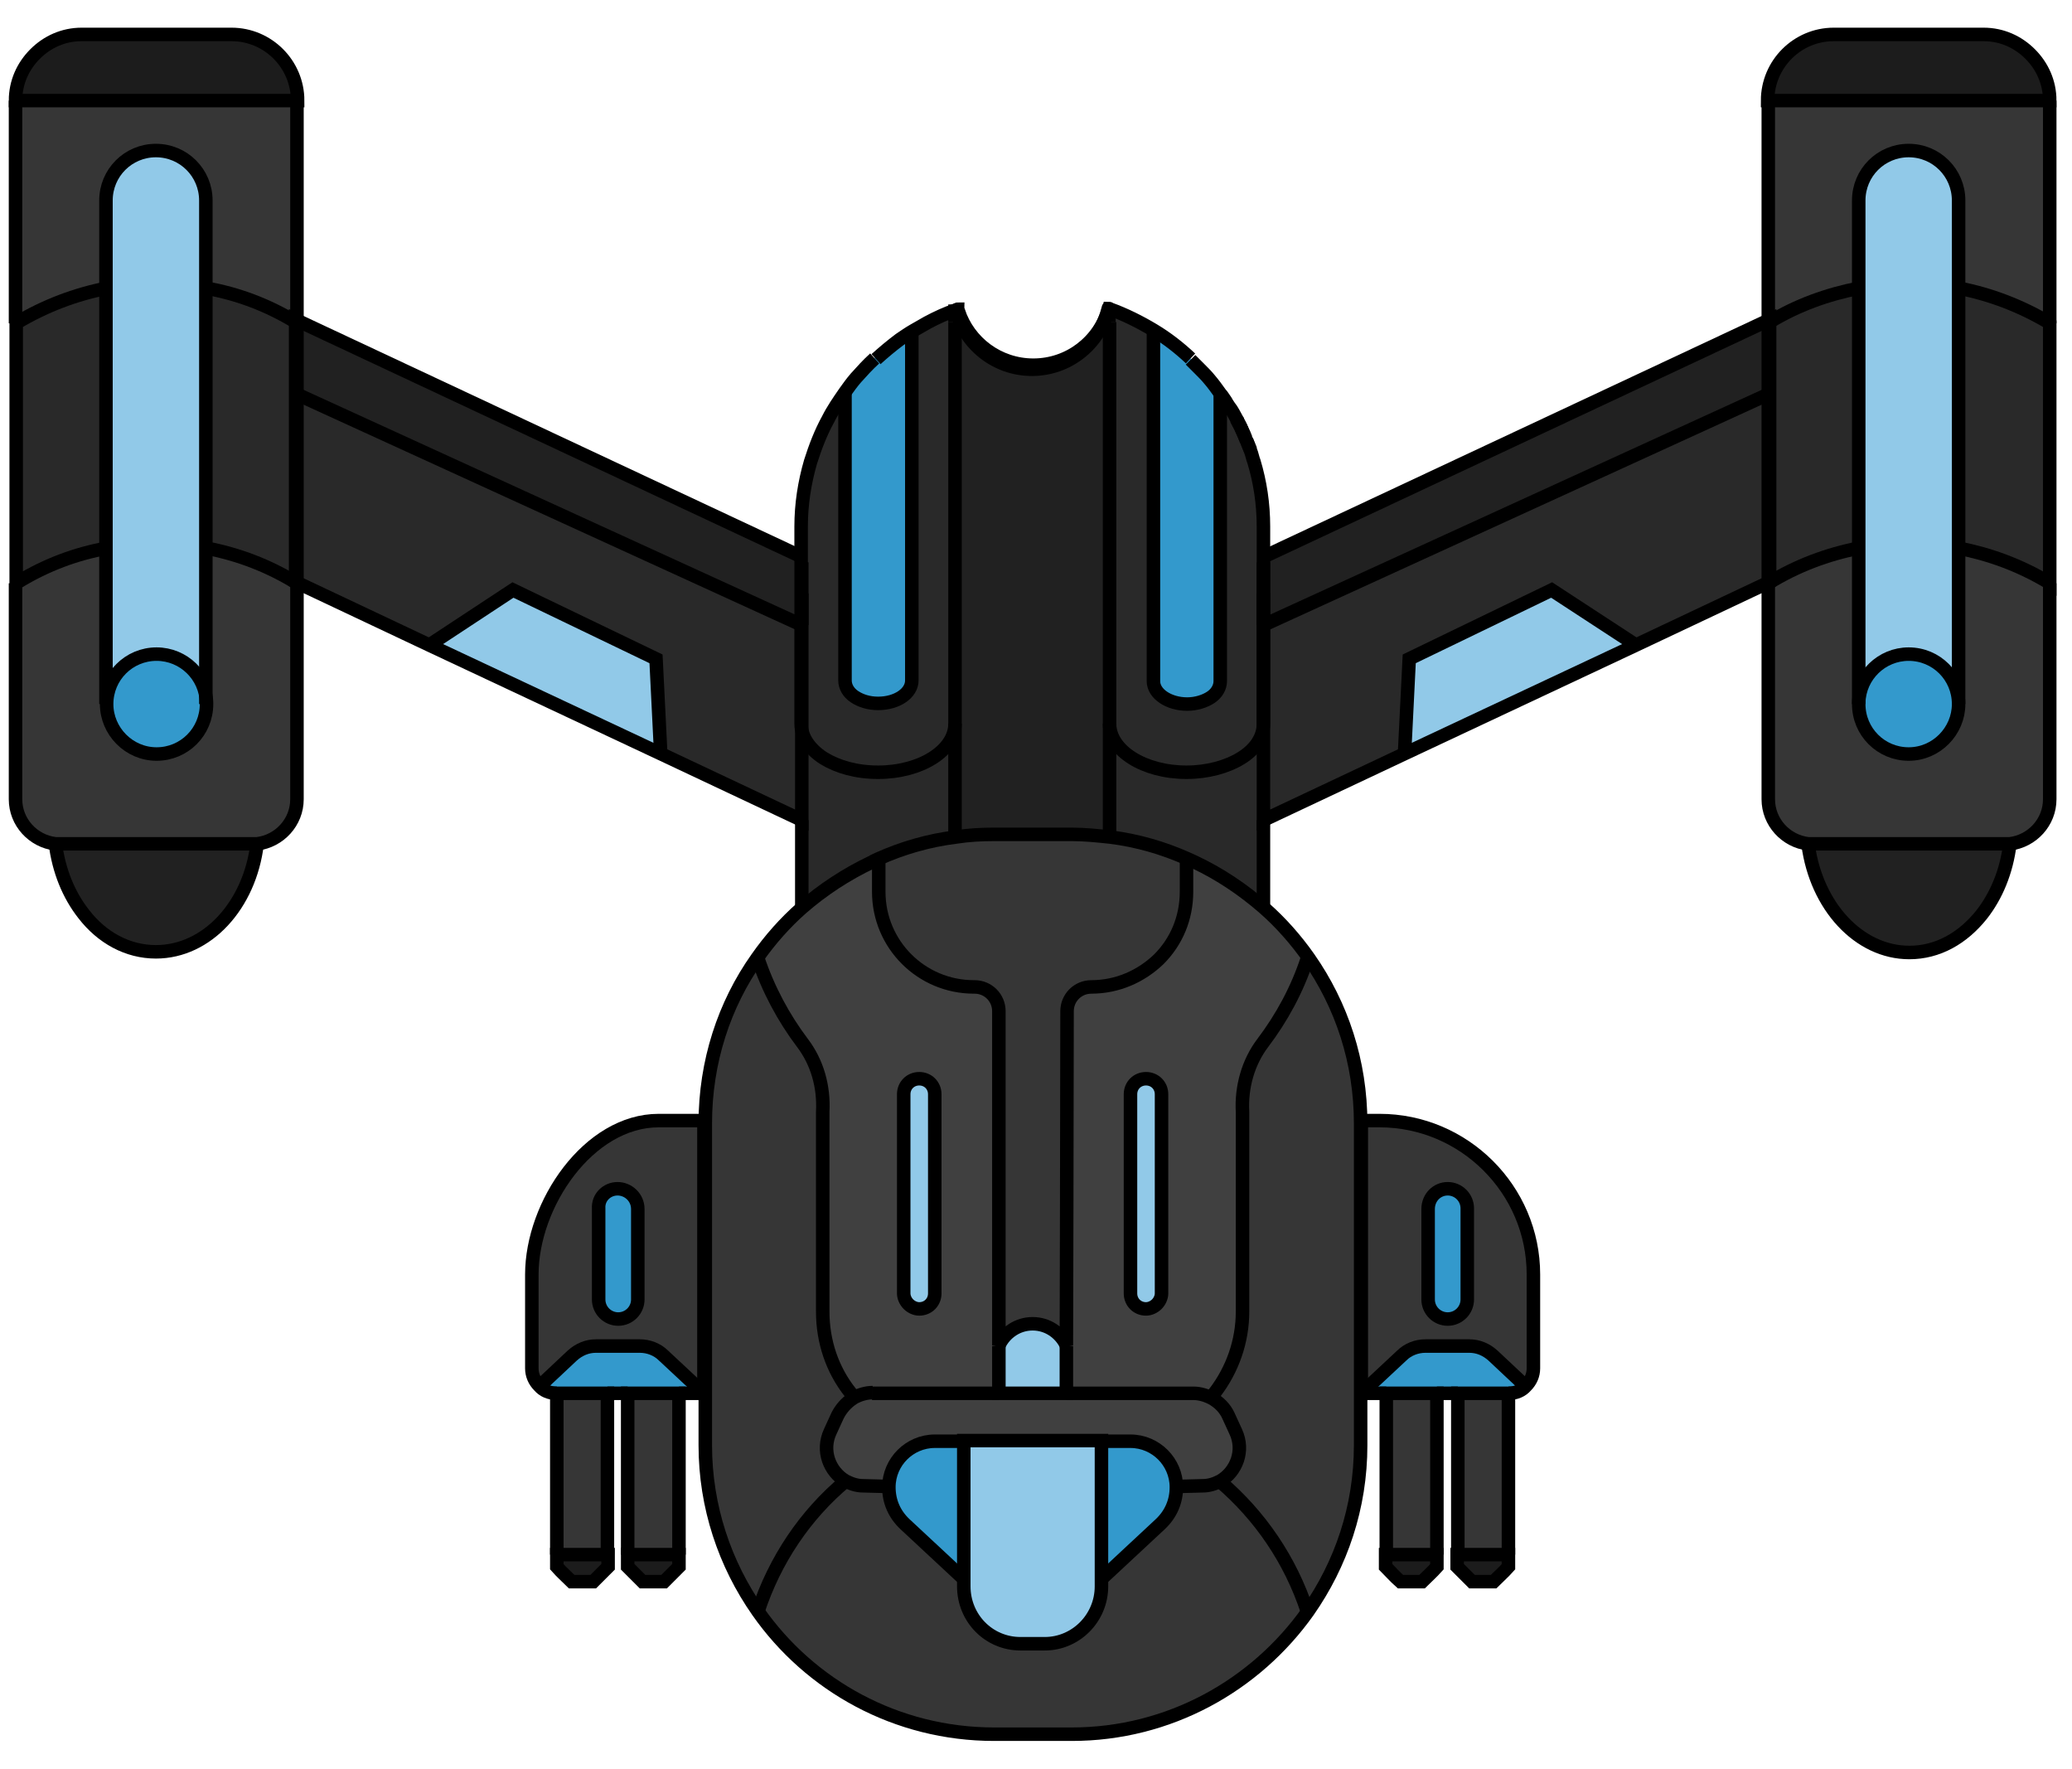 <svg version="1.2" baseProfile="tiny-ps" xmlns="http://www.w3.org/2000/svg" viewBox="0 0 307 262" width="307" height="262">
	<title>Spaceship_06_BLUE-svg</title>
	<style>
		tspan { white-space:pre }
		.shp0 { fill: #363636 } 
		.shp1 { fill: #292929 } 
		.shp2 { fill: #1c1c1c } 
		.shp3 { fill: #212121 } 
		.shp4 { fill: #91c9e8 } 
		.shp5 { fill: #3399cc } 
		.shp6 { fill: #404040 } 
		.shp7 { fill: none;stroke: #000000;stroke-width: 2 } 
	</style>
	<g id="Ideas">
	</g>
	<g id="Tools">
	</g>
	<g id="Spaceship6">
		<g id="Layer">
			<g id="Layer">
				<g id="XMLID_34_">
					<g id="Layer">
						<path id="Layer" class="shp0" d="M2.3 47.9L2.3 15L44 15L44 47.5L43.8 47.4L43.8 47.8C39.7 45.3 35.2 43.6 30.6 42.8L30.6 29.8C30.6 25.7 27.3 22.4 23.2 22.4L23.2 22.4C19.1 22.4 15.8 25.7 15.8 29.8L15.8 42.8C11.2 43.7 6.7 45.4 2.5 47.9L2.3 47.9Z" />
						<path id="Layer" class="shp1" d="M2.3 86.4L2.3 47.9L2.4 47.8C6.5 45.3 11.1 43.6 15.7 42.7L15.7 81.2C11.1 82.1 6.7 83.7 2.5 86.2L2.3 86.4Z" />
						<path id="Layer" class="shp0" d="M2.3 118.3L2.3 86.3L2.6 86.1C6.7 83.6 11.2 81.9 15.8 81.1L15.8 104.2C15.8 108.3 19.1 111.6 23.2 111.6C27.3 111.6 30.6 108.3 30.6 104.2C30.6 104.1 30.6 104.1 30.6 104L30.6 81.1C35.3 82 39.8 83.7 44 86.3L44 118.3C44 121.7 41.4 124.5 38.1 124.9C37.8 124.9 37.6 124.9 37.3 124.9L9 124.9C8.7 124.9 8.5 124.9 8.2 124.9C4.9 124.6 2.3 121.8 2.3 118.3Z" />
						<path id="Layer" class="shp2" d="M44 14.9L2.3 14.9C2.3 12.2 3.4 9.8 5.2 8C7 6.2 9.4 5.1 12.1 5.1L34.3 5.1C39.6 5.2 44 9.6 44 14.9Z" />
						<path id="Layer" class="shp3" d="M8.2 125L8.2 125C8.5 125 8.7 125 9 125L37.4 125C37.7 125 37.9 125 38.2 125L38.2 125C37.1 134.1 30.8 141 23.2 141C19 141 15.2 138.9 12.5 135.4C10.2 132.7 8.7 129.1 8.2 125Z" />
						<path id="Layer" class="shp4" d="M15.8 42.7L15.8 29.7C15.8 25.6 19.1 22.3 23.2 22.3L23.2 22.3C27.3 22.3 30.6 25.6 30.6 29.7L30.6 42.7L30.6 81.2L30.6 104.1C30.5 100.1 27.2 96.9 23.2 96.9C19.1 96.9 15.8 100.2 15.8 104.3L15.8 81.2L15.8 42.7Z" />
						<path id="Layer" class="shp5" d="M15.8 104.3C15.8 100.2 19.1 96.9 23.2 96.9C27.2 96.9 30.5 100.1 30.6 104.1C30.6 104.2 30.6 104.2 30.6 104.3C30.6 108.4 27.3 111.7 23.2 111.7C19.1 111.7 15.8 108.3 15.8 104.3Z" />
						<path id="Layer" class="shp1" d="M30.6 81.2L30.6 42.7C35.2 43.6 39.7 45.2 43.8 47.7L43.8 86.1L44 86.2L44 86.3C39.8 83.8 35.2 82.1 30.6 81.2Z" />
						<path id="Layer" class="shp3" d="M44 47.9L44 47.5L44.1 47.5L118.8 82.5L118.8 83.4C118.8 86.4 118.8 89.5 118.8 92.7L44 58.5L44 47.9Z" />
						<path id="Layer" class="shp1" d="M44 86.3L44 58.4L118.8 92.6L118.8 121.5L97.9 111.7L97.2 97.6L76 87.4L63.7 95.5L63.7 95.6L44 86.3Z" />
						<path id="Layer" class="shp4" d="M63.7 95.6L63.7 95.5L76 87.4L97.2 97.6L97.9 111.7L63.7 95.6Z" />
						<path id="Layer" fill-rule="evenodd" class="shp0" d="M78.7 202.7L78.7 188.8C78.7 178.4 87.1 166 97.5 166L104.2 166L104.2 206.4L98.2 200.8C97.3 199.9 96 199.4 94.7 199.4L88.2 199.4C86.9 199.4 85.7 199.9 84.7 200.8L79.8 205.4C79.2 204.7 78.7 203.7 78.7 202.7ZM88.6 179L88.6 192.4C88.6 194 89.9 195.3 91.5 195.3C93.1 195.3 94.4 194 94.4 192.4L94.4 179C94.4 177.4 93.1 176 91.5 176C89.9 176.1 88.6 177.4 88.6 179Z" />
						<path id="Layer" class="shp5" d="M79.9 205.3L84.8 200.7C85.7 199.8 87 199.3 88.3 199.3L94.8 199.3C96.1 199.3 97.4 199.8 98.3 200.7L104.3 206.3L100.6 206.3L93.1 206.3L90.1 206.3L82.6 206.3L82.5 206.3C81.4 206.4 80.5 206 79.9 205.3Z" />
						<path id="Layer" class="shp0" d="M90 230.3L82.5 230.3L82.5 206.4L90 206.4L90 230.3Z" />
						<path id="Layer" class="shp2" d="M82.5 232.1L82.5 230.3L90 230.3L90 232.1C89.2 233 88.7 233.4 87.8 234.3L84.6 234.3C83.8 233.4 83.3 233 82.5 232.1Z" />
						<path id="Layer" class="shp5" d="M88.6 192.4L88.6 179C88.6 177.4 89.9 176 91.5 176L91.5 176C93.1 176 94.4 177.3 94.4 179L94.4 192.4C94.4 194 93.1 195.3 91.5 195.3L91.5 195.3C89.9 195.4 88.6 194 88.6 192.4Z" />
						<path id="Layer" class="shp0" d="M100.6 230.3L93.1 230.3L93.1 206.4L100.6 206.4L100.6 230.3Z" />
						<path id="Layer" class="shp2" d="M93 232.1L93 230.3L100.5 230.3L100.5 232.1C99.7 233 99.2 233.4 98.3 234.3L95.1 234.3C94.4 233.4 93.9 233 93 232.1Z" />
						<path id="Layer" class="shp0" d="M104.5 214.1L104.5 166.4C104.5 157.3 107.3 148.9 112.2 141.9L112.3 142C113.8 146.6 116.1 150.8 118.9 154.5C121.1 157.4 122.1 161.1 121.9 164.7C121.9 165.1 121.9 165.5 121.9 165.8L121.9 194.3C121.9 198.7 123.4 202.9 126 206.3C126.2 206.5 126.4 206.7 126.5 207L126.5 207C126.4 207 126.3 207.1 126.2 207.2C125.3 207.8 124.5 208.6 124 209.7L122.9 212.1C121.6 214.9 122.8 218 125.2 219.4C119.2 224.4 114.7 231.1 112.2 238.7C107.4 231.7 104.5 223.2 104.5 214.1Z" />
						<path id="Layer" fill-rule="evenodd" class="shp6" d="M112.3 142L112.2 141.9C114.1 139.2 116.3 136.7 118.8 134.5C121.9 131.7 125.4 129.4 129.2 127.7C129.5 127.5 129.9 127.4 130.2 127.2L130.2 132.2C130.2 140 136.5 146.3 144.3 146.3L144.4 146.3C146.4 146.3 148 147.9 148 149.9L148 206.4L129.2 206.4C128.3 206.4 127.3 206.6 126.5 207.1C126.3 206.9 126.1 206.7 126 206.4C123.3 203 121.9 198.8 121.9 194.4C121.9 194 121.9 165.1 121.9 164.8C122.1 161.1 121.1 157.5 118.9 154.6C116 150.8 113.8 146.5 112.3 142ZM133.9 162.1L133.9 191.6C133.9 192.2 134.2 192.8 134.6 193.2C135 193.6 135.6 193.9 136.2 193.9C137.5 193.9 138.5 192.9 138.5 191.6L138.5 162.1C138.5 160.8 137.5 159.8 136.2 159.8C134.9 159.8 133.9 160.8 133.9 162.1Z" />
						<path id="Layer" class="shp0" d="M112.3 238.7C114.8 231.1 119.3 224.4 125.3 219.4C126.1 219.8 126.9 220.1 127.9 220.1L131.7 220.2C131.7 222.3 132.6 224.2 134.1 225.7L142.8 233.8L142.8 235C142.8 239.7 146.6 243.5 151.2 243.5L154.8 243.5C159.5 243.5 163.2 239.7 163.2 235L163.2 233.8L171.8 225.7C173.4 224.2 174.2 222.3 174.2 220.2L174.3 220.2L178.1 220.1C179.1 220.1 179.9 219.8 180.7 219.4C186.6 224.5 191.2 231.1 193.7 238.7C186 249.7 173.2 256.9 158.7 256.9L147.2 256.9C132.8 256.8 120 249.6 112.3 238.7Z" />
						<path id="Layer" class="shp1" d="M118.8 121.5L118.8 92.6L118.8 87.9L118.8 107.2C118.8 109.2 120.1 111 122.1 112.3C124.2 113.6 127 114.4 130.2 114.4C136.5 114.4 141.6 111.2 141.6 107.2L141.6 124C137.6 124.5 133.8 125.6 130.2 127.2C129.8 127.4 129.5 127.5 129.2 127.7C125.4 129.5 121.9 131.8 118.8 134.5L118.8 121.5L118.8 121.5Z" />
						<path id="Layer" class="shp1" d="M118.8 87.9L118.8 83.3L118.8 82.4L118.8 78C118.8 74.6 119.3 71.4 120.2 68.4C120.8 66.2 121.7 64.1 122.8 62.1C123.5 60.7 124.4 59.4 125.3 58.1L125.3 100.9C125.3 101.8 125.9 102.7 126.7 103.3C127.6 103.9 128.9 104.3 130.2 104.3C132.9 104.3 135.2 102.8 135.2 100.9L135.2 48.9C135.9 48.5 136.6 48.1 137.3 47.7C138.7 47 140.1 46.3 141.6 45.8C141.7 45.8 141.7 45.7 141.8 45.7C141.8 45.8 141.9 45.9 141.9 46L141.8 46L141.6 46L141.6 47.6L141.6 107.1C141.6 111.1 136.5 114.3 130.2 114.3C127.1 114.3 124.2 113.5 122.1 112.2C120 110.9 118.8 109.1 118.8 107.1L118.8 87.9Z" />
						<path id="Layer" class="shp6" d="M125.3 219.4C122.9 218 121.7 214.9 123 212.1L124.1 209.7C124.6 208.7 125.4 207.8 126.3 207.2C126.4 207.1 126.5 207.1 126.6 207C127.4 206.6 128.3 206.3 129.3 206.3L148 206.3L158 206.3L176.8 206.3C177.7 206.3 178.7 206.5 179.5 207C180.6 207.6 181.4 208.5 182 209.6L183.1 212C184.4 214.8 183.2 217.9 180.8 219.3C180 219.7 179.2 220 178.2 220L174.4 220.1L174.3 220.1C174.3 218.2 173.5 216.5 172.3 215.3C171.1 214.1 169.4 213.3 167.5 213.3L163.3 213.3L163.2 213.3L142.8 213.3L138.5 213.3C136.6 213.3 134.9 214.1 133.7 215.3C132.5 216.5 131.7 218.2 131.7 220.1L127.9 220C126.9 220.1 126 219.8 125.3 219.4Z" />
						<path id="Layer" class="shp5" d="M125.2 100.9L125.2 58C125.7 57.3 126.2 56.6 126.8 55.9C127.7 54.9 128.6 53.9 129.6 53C130.7 52 131.9 51 133.1 50.1C133.7 49.6 134.4 49.2 135.1 48.8L135.1 100.8C135.1 102.7 132.9 104.2 130.1 104.2C128.7 104.2 127.5 103.8 126.6 103.2C125.8 102.7 125.2 101.8 125.2 100.9Z" />
						<path id="Layer" class="shp0" d="M130.2 132.1L130.2 127.1C133.8 125.5 137.6 124.5 141.6 123.9C143.5 123.7 145.4 123.5 147.3 123.5L158.8 123.5C160.7 123.5 162.6 123.6 164.5 123.9C168.5 124.4 172.3 125.5 175.9 127.1L175.9 132.1C175.9 136 174.3 139.5 171.8 142.1C169.2 144.7 165.7 146.2 161.8 146.2C159.8 146.2 158.2 147.8 158.2 149.8C158.2 161.8 158.1 199.3 158.1 199.3C157.2 197.4 155.3 196.1 153.1 196.1C150.9 196.1 149 197.4 148.1 199.3L148.1 149.8C148.1 147.8 146.5 146.2 144.5 146.2L144.4 146.2C136.5 146.2 130.2 139.9 130.2 132.1Z" />
						<path id="Layer" class="shp5" d="M134.1 225.7C132.5 224.2 131.7 222.3 131.7 220.2C131.7 218.3 132.5 216.6 133.7 215.4C134.9 214.2 136.6 213.4 138.5 213.4L142.8 213.4L142.8 233.8L134.1 225.7Z" />
						<path id="Layer" class="shp4" d="M133.9 191.6L133.9 162.1C133.9 160.8 134.9 159.8 136.2 159.8C137.5 159.8 138.5 160.8 138.5 162.1L138.5 191.6C138.5 192.9 137.5 193.9 136.2 193.9C135.6 193.9 135 193.6 134.6 193.2C134.1 192.8 133.9 192.2 133.9 191.6Z" />
						<path id="Layer" class="shp3" d="M141.5 47.7L141.5 46.1L141.7 46.1C143.1 51.1 147.6 54.7 152.9 54.7C158.2 54.7 162.7 51.1 164.1 46.1L164.3 46.1L164.3 47.7L164.3 107.2L164.3 124C162.4 123.8 160.5 123.6 158.6 123.6L147.1 123.6C145.2 123.6 143.3 123.7 141.4 124L141.4 107.3L141.4 47.7L141.5 47.7Z" />
						<path id="Layer" class="shp1" d="M141.8 46.1L141.9 46.1C143.4 50.8 147.8 54.1 153 54.1C158.3 54.1 162.8 50.6 164.2 45.7C164.3 45.7 164.3 45.7 164.4 45.8C166.7 46.6 168.8 47.6 170.8 48.9L170.8 100.9C170.8 102.8 173 104.3 175.8 104.3C177.2 104.3 178.4 103.9 179.3 103.3C180.2 102.7 180.7 101.8 180.7 100.9L180.7 58.1C181 58.5 181.2 58.9 181.5 59.2C181.7 59.5 181.9 59.8 182 60C182.4 60.7 182.8 61.3 183.2 62C183.2 62 183.2 62 183.2 62.1C183.5 62.6 183.7 63.1 183.9 63.5L183.9 63.5C184.1 64 184.3 64.4 184.5 64.9C184.5 65 184.6 65 184.6 65.1C184.8 65.6 185 66.1 185.2 66.6C185.4 67.1 185.6 67.7 185.7 68.2C186.6 71.3 187.1 74.5 187.1 77.8L187.1 82.2L187.1 83.1L187.1 87.7L187.1 107C187.1 109 185.8 110.8 183.8 112.1C181.7 113.4 178.9 114.2 175.7 114.2C169.4 114.2 164.3 111 164.3 107L164.3 47.5L164.3 45.9L164.1 45.9C162.7 50.9 158.2 54.5 152.9 54.5C147.6 54.5 143.2 51 141.8 46.1Z" />
						<path id="Layer" class="shp4" d="M163.2 233.8L163.2 235C163.2 239.7 159.4 243.5 154.8 243.5L151.2 243.5C146.5 243.5 142.8 239.7 142.8 235L142.8 233.8L142.8 213.4L163.2 213.4L163.3 213.4L163.3 233.8L163.2 233.8Z" />
						<path id="Layer" class="shp4" d="M148 206.4L148 199.4C148.9 197.5 150.8 196.2 153 196.2C155.2 196.2 157.1 197.5 158 199.4L158 206.4L148 206.4Z" />
						<path id="Layer" fill-rule="evenodd" class="shp6" d="M158 199.4C158 199.4 158.1 161.9 158.1 149.9C158.1 147.9 159.7 146.3 161.7 146.3C165.6 146.3 169.1 144.7 171.7 142.2C174.3 139.6 175.8 136.1 175.8 132.2L175.8 127.2C176.2 127.4 176.5 127.5 176.9 127.7C180.7 129.5 184.1 131.8 187.2 134.5C189.7 136.7 191.9 139.2 193.8 141.9L193.7 142C192.2 146.6 189.9 150.8 187.1 154.5C184.9 157.4 183.9 161.1 184.1 164.7C184.1 165.1 184.1 165.5 184.1 165.8L184.1 194.3C184.1 198.7 182.6 202.9 180 206.3C179.8 206.5 179.7 206.7 179.5 207C178.7 206.6 177.8 206.3 176.8 206.3L158 206.3L158 199.4ZM167.5 162.1L167.5 191.6C167.5 192.9 168.5 193.9 169.8 193.9C170.4 193.9 171 193.6 171.4 193.2C171.8 192.8 172.1 192.2 172.1 191.6L172.1 162.1C172.1 160.8 171.1 159.8 169.8 159.8C168.6 159.8 167.5 160.8 167.5 162.1Z" />
						<path id="Layer" class="shp5" d="M163.2 233.8L163.2 213.4L167.4 213.4C169.3 213.4 171 214.2 172.2 215.4C173.4 216.6 174.2 218.3 174.2 220.2C174.2 222.3 173.3 224.2 171.8 225.7L163.2 233.8Z" />
						<path id="Layer" class="shp1" d="M164.4 124L164.4 107.3C164.4 111.3 169.5 114.5 175.8 114.5C178.9 114.5 181.8 113.7 183.9 112.4C186 111.1 187.2 109.3 187.2 107.3L187.2 88L187.2 92.7L187.2 121.6L187.2 134.5C184.1 131.8 180.7 129.5 176.9 127.7C176.5 127.5 176.2 127.4 175.8 127.2C172.3 125.6 168.4 124.5 164.4 124Z" />
						<path id="Layer" class="shp4" d="M167.5 191.6L167.5 162.1C167.5 160.8 168.5 159.8 169.8 159.8C171.1 159.8 172.1 160.8 172.1 162.1L172.1 191.6C172.1 192.2 171.8 192.8 171.4 193.2C171 193.6 170.4 193.9 169.8 193.9C168.6 193.9 167.5 192.8 167.5 191.6Z" />
						<path id="Layer" class="shp5" d="M170.9 100.9L170.9 48.9C172.9 50.1 174.7 51.5 176.4 53.1C176.7 53.3 176.9 53.6 177.1 53.8C177.3 54 177.6 54.3 177.8 54.5C178.3 55 178.7 55.5 179.2 56C179.8 56.7 180.3 57.4 180.8 58.1L180.8 58.1L180.8 100.9C180.8 101.8 180.3 102.7 179.4 103.3C178.5 103.9 177.2 104.3 175.9 104.3C173.1 104.3 170.9 102.8 170.9 100.9Z" />
						<path id="Layer" class="shp0" d="M180 206.4C182.7 203 184.1 198.8 184.1 194.4L184.1 165.9C184.1 165.5 184.1 165.1 184.1 164.8C183.9 161.1 184.9 157.5 187.1 154.6C190 150.9 192.2 146.6 193.7 142.1L193.8 142C198.7 148.9 201.5 157.4 201.5 166.5L201.5 214.2C201.5 223.4 198.6 231.9 193.7 238.8C191.2 231.2 186.7 224.6 180.7 219.5C183.1 218.1 184.3 215 183 212.2L181.9 209.8C181.4 208.7 180.5 207.8 179.4 207.2C179.7 206.8 179.9 206.6 180 206.4Z" />
						<path id="Layer" class="shp3" d="M262 47.9L262 58.5L187.2 92.7C187.2 89.5 187.2 86.4 187.2 83.4L187.2 82.5L261.9 47.5L262 47.5L262 47.9L262 47.9Z" />
						<path id="Layer" class="shp1" d="M187.2 121.5L187.2 92.6L262 58.4L262 86.3L242.3 95.6L242.3 95.5L229.9 87.4L208.8 97.6L208.1 111.7L187.2 121.5Z" />
						<path id="Layer" fill-rule="evenodd" class="shp0" d="M201.7 206.4L201.7 166L204.4 166C217 166 227.2 176.3 227.2 188.8L227.2 202.7C227.2 203.7 226.8 204.7 226.1 205.3L221.2 200.7C220.2 199.8 219 199.3 217.7 199.3L211.2 199.3C209.9 199.3 208.6 199.8 207.7 200.7L201.7 206.4ZM211.6 179L211.6 192.4C211.6 194 212.9 195.3 214.5 195.3C216.1 195.3 217.4 194 217.4 192.4L217.4 179C217.4 177.4 216.1 176 214.5 176C212.9 176.1 211.6 177.4 211.6 179Z" />
						<path id="Layer" class="shp5" d="M201.7 206.4L207.7 200.8C208.6 199.9 209.9 199.4 211.2 199.4L217.7 199.4C219 199.4 220.2 199.9 221.2 200.8L226.1 205.4C225.4 206.1 224.5 206.5 223.5 206.5L223.4 206.5L215.9 206.5L212.9 206.5L205.4 206.5L201.7 206.5L201.7 206.4Z" />
						<path id="Layer" class="shp0" d="M212.9 230.3L205.4 230.3L205.4 206.4L212.9 206.4L212.9 230.3Z" />
						<path id="Layer" class="shp2" d="M205.4 232.1L205.4 230.3L212.9 230.3L212.9 232.1C212.1 233 211.6 233.4 210.7 234.3L207.5 234.3C206.7 233.4 206.3 233 205.4 232.1Z" />
						<path id="Layer" class="shp4" d="M208.1 111.7L208.8 97.6L229.9 87.4L242.3 95.5L242.3 95.6L208.1 111.7Z" />
						<path id="Layer" class="shp5" d="M211.6 192.4L211.6 179C211.6 177.4 212.9 176 214.5 176L214.5 176C216.1 176 217.4 177.3 217.4 179L217.4 192.4C217.4 194 216.1 195.3 214.5 195.3L214.5 195.3C212.9 195.4 211.6 194 211.6 192.4Z" />
						<path id="Layer" class="shp0" d="M223.5 230.3L216 230.3L216 206.4L223.5 206.4L223.5 230.3Z" />
						<path id="Layer" class="shp2" d="M216 232.1L216 230.3L223.5 230.3L223.5 232.1C222.7 233 222.2 233.4 221.3 234.3L218.1 234.3C217.3 233.4 216.8 233 216 232.1Z" />
						<path id="Layer" class="shp0" d="M262 47.4L262 14.9L303.7 14.9L303.7 47.8L303.6 47.7C299.4 45.2 294.9 43.5 290.3 42.6L290.3 29.6C290.3 25.5 287 22.2 282.9 22.2L282.9 22.2C278.8 22.2 275.5 25.5 275.5 29.6L275.5 42.6C270.9 43.5 266.4 45.1 262.3 47.6L262.3 47.2L262 47.4Z" />
						<path id="Layer" class="shp1" d="M262 86.4L262 86.3L262.2 86.2L262.2 47.8C266.3 45.3 270.8 43.6 275.4 42.8L275.4 81.3C270.7 82.1 266.2 83.8 262 86.4Z" />
						<path id="Layer" class="shp0" d="M262 118.3L262 86.3C266.2 83.7 270.8 82 275.4 81.1L275.4 104C275.4 104.1 275.4 104.1 275.4 104.2C275.4 108.3 278.7 111.6 282.8 111.6C286.9 111.6 290.2 108.3 290.2 104.2L290.2 81.1C294.8 82 299.2 83.6 303.4 86.1L303.7 86.3L303.7 118.3C303.7 121.7 301.1 124.5 297.8 124.9C297.5 124.9 297.3 124.9 297 124.9L268.7 124.9C268.4 124.9 268.2 124.9 267.9 124.9C264.6 124.6 262 121.8 262 118.3Z" />
						<path id="Layer" class="shp2" d="M303.7 14.9L262 14.9C262 9.5 266.4 5.1 271.8 5.1L294 5.1C296.7 5.1 299.1 6.2 300.9 8C302.6 9.8 303.7 12.2 303.7 14.9Z" />
						<path id="Layer" class="shp3" d="M267.9 125L267.9 125C268.2 125 268.4 125 268.7 125L297 125C297.3 125 297.5 125 297.8 125L297.8 125C297.3 129.1 295.8 132.7 293.6 135.5C290.8 139 287.1 141.1 282.9 141.1C275.3 141 269 134.1 267.9 125Z" />
						<path id="Layer" class="shp5" d="M275.4 104.1C275.5 100.1 278.8 96.9 282.8 96.9C286.9 96.9 290.2 100.2 290.2 104.3C290.2 108.4 286.9 111.7 282.8 111.7C278.7 111.7 275.4 108.4 275.4 104.3C275.4 104.2 275.4 104.1 275.4 104.1Z" />
						<path id="Layer" class="shp4" d="M275.4 42.7L275.4 29.7C275.4 25.6 278.7 22.3 282.8 22.3L282.8 22.3C286.9 22.3 290.2 25.6 290.2 29.7L290.2 42.7L290.2 81.2L290.2 104.3C290.2 100.2 286.9 96.9 282.8 96.9C278.8 96.9 275.5 100.1 275.4 104.1L275.4 81.2L275.4 42.7Z" />
						<path id="Layer" class="shp1" d="M290.2 81.2L290.2 42.7C294.8 43.6 299.3 45.3 303.5 47.8L303.6 47.9L303.6 86.4L303.3 86.2C299.3 83.7 294.8 82 290.2 81.2Z" />
					</g>
					<g id="Layer">
						<path id="Layer" class="shp7" d="M112.3 238.7C120 249.7 132.8 256.9 147.3 256.9L158.8 256.9C173.2 256.9 186 249.7 193.8 238.7C198.7 231.7 201.6 223.3 201.6 214.1L201.6 166.4C201.6 157.3 198.8 148.9 193.9 141.9C192 139.2 189.8 136.7 187.3 134.5C184.2 131.8 180.8 129.5 177 127.7C176.6 127.5 176.3 127.4 175.9 127.2C172.3 125.6 168.5 124.5 164.5 124C162.6 123.8 160.7 123.6 158.8 123.6L147.3 123.6C145.4 123.6 143.5 123.7 141.6 124C137.6 124.5 133.8 125.6 130.2 127.2C129.8 127.4 129.5 127.5 129.2 127.7C125.4 129.5 121.9 131.8 118.8 134.5C116.3 136.7 114.1 139.2 112.2 141.9C107.3 148.8 104.5 157.3 104.5 166.4L104.5 214.1C104.5 223.2 107.4 231.7 112.3 238.7Z" />
						<path id="Layer" class="shp7" d="M118.8 121.5L118.8 134.4" />
						<path id="Layer" class="shp7" d="M118.8 87.9L118.8 92.6" />
						<path id="Layer" class="shp7" d="M176.4 53.1C174.7 51.5 172.9 50.1 170.9 48.9C168.9 47.7 166.7 46.6 164.5 45.8C164.4 45.8 164.4 45.7 164.3 45.7C162.9 50.6 158.4 54.1 153.1 54.1C147.9 54.1 143.5 50.7 142 46.1C141.9 46 141.9 45.9 141.9 45.8C141.8 45.8 141.8 45.8 141.7 45.9C140.2 46.4 138.7 47.1 137.4 47.8C136.7 48.2 136 48.6 135.3 49C134.6 49.4 133.9 49.9 133.3 50.3C132.1 51.2 130.9 52.2 129.8 53.2" />
						<path id="Layer" class="shp7" d="M184 63.6C183.8 63.1 183.5 62.6 183.3 62.2" />
						<path id="Layer" class="shp7" d="M184.6 65C184.4 64.5 184.2 64 184 63.6" />
						<path id="Layer" class="shp7" d="M185.3 66.7C185.1 66.2 184.9 65.7 184.7 65.2" />
						<path id="Layer" class="shp7" d="M187.2 92.6L187.2 87.9" />
						<path id="Layer" class="shp7" d="M187.2 134.4L187.2 121.5" />
						<path id="Layer" class="shp7" d="M118.8 83.3C118.8 86.3 118.8 89.4 118.8 92.6L118.8 121.5L98 111.7L63.7 95.6L44 86.3L43.8 86.2L43.8 47.8L43.8 47.4L44 47.5L44.1 47.5L118.8 82.5" />
						<path id="Layer" class="shp7" d="M2.3 47.9L2.3 14.9" />
						<path id="Layer" class="shp7" d="M44 14.9L44 47.4L44 47.8L44 58.4L44 86.3L44 86.4L44 118.4C44 121.8 41.4 124.6 38.1 125C37.8 125 37.6 125 37.3 125L9 125C8.7 125 8.5 125 8.2 125C4.9 124.6 2.3 121.8 2.3 118.4L2.3 86.4" />
						<path id="Layer" class="shp7" d="M38.1 125C37 134.1 30.7 141 23.1 141C18.9 141 15.1 138.9 12.4 135.4C10.2 132.6 8.7 129 8.2 124.9" />
						<path id="Layer" class="shp7" d="M2.3 14.9C2.3 12.2 3.4 9.8 5.2 8C7 6.2 9.4 5.1 12.1 5.1L34.3 5.1C39.7 5.1 44.1 9.5 44.1 14.9L2.3 14.9L2.3 14.9Z" />
						<path id="Layer" class="shp7" d="M44.4 47.9L44 47.9L43.9 47.8C43.9 47.8 43.8 47.8 43.8 47.7C39.7 45.2 35.2 43.5 30.6 42.7" />
						<path id="Layer" class="shp7" d="M15.8 42.7C11.2 43.6 6.7 45.3 2.5 47.8L2.4 47.9L2.4 86.4L2.7 86.2C6.8 83.7 11.3 82 15.9 81.2" />
						<path id="Layer" class="shp7" d="M30.6 81.2C35.3 82.1 39.8 83.8 44 86.4" />
						<path id="Layer" class="shp7" d="M15.8 104.3C15.8 100.2 19.1 96.9 23.2 96.9C27.2 96.9 30.5 100.1 30.6 104.1C30.6 104.2 30.6 104.2 30.6 104.3C30.6 108.4 27.3 111.7 23.2 111.7C19.1 111.7 15.8 108.3 15.8 104.3Z" />
						<path id="Layer" class="shp7" d="M30.5 104.3L30.5 104.3L30.5 104.1L30.5 81.2L30.5 42.7L30.5 29.7C30.5 25.6 27.2 22.3 23.1 22.3L23.1 22.3C19 22.3 15.7 25.6 15.7 29.7L15.7 42.7L15.7 81.2L15.7 104.3L15.7 104.3" />
						<path id="Layer" class="shp7" d="M163.2 213.4L163.2 233.8L163.2 235C163.2 239.7 159.4 243.5 154.8 243.5L151.2 243.5C146.5 243.5 142.8 239.7 142.8 235L142.8 233.8L142.8 213.4L163.2 213.4Z" />
						<path id="Layer" class="shp7" d="M142.8 233.9L134.1 225.8C132.5 224.3 131.7 222.4 131.7 220.3C131.7 218.4 132.5 216.7 133.7 215.5C134.9 214.3 136.6 213.5 138.5 213.5L142.8 213.5" />
						<path id="Layer" class="shp7" d="M163.2 233.9L163.2 233.9L171.9 225.8C173.5 224.3 174.3 222.4 174.3 220.3C174.3 218.4 173.5 216.7 172.3 215.5C171.1 214.3 169.4 213.5 167.5 213.5L163.3 213.5L163.2 213.5" />
						<path id="Layer" class="shp7" d="M131.7 220.2L127.9 220.1C126.9 220.1 126.1 219.8 125.3 219.4C122.9 218 121.7 214.9 123 212.1L124.1 209.7C124.6 208.7 125.4 207.8 126.3 207.2C126.4 207.1 126.5 207.1 126.6 207C127.4 206.6 128.3 206.3 129.3 206.3" />
						<path id="Layer" class="shp7" d="M180 206.4L180.1 206.4" />
						<path id="Layer" class="shp7" d="M148 206.4L129.2 206.4" />
						<path id="Layer" class="shp7" d="M174.4 220.2L178.2 220.1C179.2 220.1 180 219.8 180.8 219.4C183.2 218 184.4 214.9 183.1 212.1L182 209.7C181.5 208.6 180.6 207.7 179.5 207.1C178.7 206.7 177.8 206.4 176.8 206.4L158 206.4" />
						<path id="Layer" class="shp7" d="M158 199.4L158 206.4L148 206.4L148 199.4" />
						<path id="Layer" class="shp7" d="M136.2 159.8C137.5 159.8 138.5 160.8 138.5 162.1L138.5 191.6C138.5 192.9 137.5 193.9 136.2 193.9C135.6 193.9 135 193.6 134.6 193.2C134.2 192.8 133.9 192.2 133.9 191.6L133.9 162.1C133.9 160.8 134.9 159.8 136.2 159.8Z" />
						<path id="Layer" class="shp7" d="M169.8 159.8C168.5 159.8 167.5 160.8 167.5 162.1L167.5 191.6C167.5 192.9 168.5 193.9 169.8 193.9C170.4 193.9 171 193.6 171.4 193.2C171.8 192.8 172.1 192.2 172.1 191.6L172.1 162.1C172.1 160.8 171.1 159.8 169.8 159.8Z" />
						<path id="Layer" class="shp7" d="M125.3 219.4C119.3 224.4 114.8 231.1 112.3 238.7" />
						<path id="Layer" class="shp7" d="M193.7 238.7C191.2 231.1 186.7 224.5 180.7 219.4" />
						<path id="Layer" class="shp7" d="M193.7 142C192.2 146.6 189.9 150.8 187.1 154.5C184.9 157.4 183.9 161.1 184.1 164.7C184.1 165.1 184.1 165.5 184.1 165.8L184.1 194.3C184.1 198.7 182.6 202.9 180 206.3C179.8 206.5 179.7 206.7 179.5 207" />
						<path id="Layer" class="shp7" d="M126.5 207C126.3 206.8 126.1 206.6 126 206.3C123.3 202.9 121.9 198.7 121.9 194.3L121.9 165.8C121.9 165.4 121.9 165 121.9 164.7C122.1 161 121.1 157.4 118.9 154.5C116.1 150.8 113.8 146.5 112.3 142" />
						<path id="Layer" class="shp7" d="M82.5 206.4L82.5 206.4C81.4 206.4 80.5 206 79.9 205.3C79.2 204.6 78.8 203.7 78.8 202.7L78.8 188.8C78.8 178.4 87.2 166 97.6 166L104.3 166L104.3 206.4L100.6 206.4" />
						<path id="Layer" class="shp7" d="M93 206.4L90 206.4" />
						<path id="Layer" class="shp7" d="M93 230.3L93 206.4L100.6 206.4L100.6 230.3" />
						<path id="Layer" class="shp7" d="M93 230.3L93 232.1C93.9 233 94.3 233.4 95.2 234.3L98.4 234.3C99.2 233.5 99.7 233 100.6 232.1L100.6 230.3L93 230.3Z" />
						<path id="Layer" class="shp7" d="M82.5 230.3L82.5 206.4L90 206.4L90 230.3" />
						<path id="Layer" class="shp7" d="M82.5 230.3L82.5 232.1C83.3 233 83.8 233.4 84.7 234.3L87.9 234.3C88.7 233.5 89.2 233 90.1 232.1L90.1 230.3L82.5 230.3Z" />
						<path id="Layer" class="shp7" d="M104.3 206.4L98.3 200.8C97.4 199.9 96.1 199.4 94.8 199.4L88.3 199.4C87 199.4 85.8 199.9 84.8 200.8L79.9 205.4" />
						<path id="Layer" class="shp7" d="M91.5 176.1L91.5 176.1C93.1 176.1 94.5 177.4 94.5 179.1L94.5 192.5C94.5 194.1 93.2 195.4 91.6 195.4L91.6 195.4C90 195.4 88.7 194.1 88.7 192.5L88.7 179C88.6 177.4 89.9 176.1 91.5 176.1Z" />
						<path id="Layer" class="shp7" d="M223.5 206.4L223.5 206.4C224.6 206.4 225.5 206 226.1 205.3C226.8 204.6 227.2 203.7 227.2 202.7L227.2 188.8C227.2 176.2 216.9 166 204.4 166L201.7 166L201.7 206.4L205.4 206.4" />
						<path id="Layer" class="shp7" d="M212.9 206.4L216 206.4" />
						<path id="Layer" class="shp7" d="M212.9 230.3L212.9 206.4L205.4 206.4L205.4 230.3" />
						<path id="Layer" class="shp7" d="M212.9 230.3L212.9 232.1C212.1 233 211.6 233.4 210.7 234.3L207.5 234.3C206.6 233.5 206.2 233 205.3 232.1L205.3 230.3L212.9 230.3Z" />
						<path id="Layer" class="shp7" d="M223.5 230.3L223.5 206.4L216 206.4L216 230.3" />
						<path id="Layer" class="shp7" d="M223.5 230.3L223.5 232.1C222.7 233 222.2 233.4 221.3 234.3L218.1 234.3C217.3 233.5 216.8 233 215.9 232.1L215.9 230.3L223.5 230.3Z" />
						<path id="Layer" class="shp7" d="M201.7 206.4L207.7 200.8C208.6 199.9 209.9 199.4 211.2 199.4L217.7 199.4C219 199.4 220.2 199.9 221.2 200.8L226.1 205.4" />
						<path id="Layer" class="shp7" d="M214.5 176.1L214.5 176.1C212.9 176.1 211.6 177.4 211.6 179.1L211.6 192.5C211.6 194.1 212.9 195.4 214.5 195.4L214.5 195.4C216.1 195.4 217.4 194.1 217.4 192.5L217.4 179C217.4 177.4 216.1 176.1 214.5 176.1Z" />
						<path id="Layer" class="shp7" d="M164.4 107.2L164.4 124" />
						<path id="Layer" class="shp7" d="M141.5 47.7L141.5 46.1L141.7 46.1C143.1 51.1 147.6 54.7 152.9 54.7C158.2 54.7 162.7 51.1 164.1 46.1L164.3 46.1L164.3 47.7" />
						<path id="Layer" class="shp7" d="M141.5 124L141.5 107.2" />
						<path id="Layer" class="shp7" d="M118.8 92.6L44 58.4L43.8 58.3" />
						<path id="Layer" class="shp7" d="M97.9 111.7L97.2 97.6L76 87.4L63.7 95.5" />
						<path id="Layer" class="shp7" d="M187.2 83.3C187.2 86.3 187.2 89.4 187.2 92.6L187.2 121.5L208 111.7L242.3 95.6L262 86.3L262.2 86.2L262.2 47.8L262.2 47.4L262 47.5L261.9 47.5L187.2 82.5" />
						<path id="Layer" class="shp7" d="M303.7 86.4L303.7 118.4C303.7 121.8 301.1 124.6 297.8 125C297.5 125 297.3 125 297 125L268.7 125C268.4 125 268.2 125 267.9 125C264.6 124.6 262 121.8 262 118.4L262 86.4L262 86.3L262 58.4L262 47.8L262 47.4L262 14.9" />
						<path id="Layer" class="shp7" d="M303.7 14.9L303.7 47.9" />
						<path id="Layer" class="shp7" d="M297.8 125C297.3 129.1 295.8 132.7 293.6 135.5C290.8 139 287.1 141.1 282.9 141.1C275.4 141.1 269.1 134.2 267.9 125.1" />
						<path id="Layer" class="shp7" d="M303.7 14.9C303.7 12.2 302.6 9.8 300.8 8C299 6.2 296.6 5.1 293.9 5.1L271.7 5.1C266.3 5.1 261.9 9.5 261.9 14.9L303.7 14.9L303.7 14.9Z" />
						<path id="Layer" class="shp7" d="M275.4 42.7C270.8 43.6 266.3 45.2 262.2 47.7C262.2 47.7 262.1 47.7 262.1 47.8L262 47.9L261.6 47.9" />
						<path id="Layer" class="shp7" d="M290.2 81.2C294.8 82.1 299.2 83.7 303.4 86.2L303.7 86.4L303.7 47.9L303.6 47.8C299.4 45.3 294.9 43.6 290.3 42.7" />
						<path id="Layer" class="shp7" d="M262 86.4C266.2 83.8 270.8 82.1 275.4 81.2" />
						<path id="Layer" class="shp7" d="M290.2 104.3C290.2 100.2 286.9 96.9 282.8 96.9C278.8 96.9 275.5 100.1 275.4 104.1C275.4 104.2 275.4 104.2 275.4 104.3C275.4 108.4 278.7 111.7 282.8 111.7C286.9 111.7 290.2 108.3 290.2 104.3Z" />
						<path id="Layer" class="shp7" d="M290.2 104.3L290.2 104.3L290.2 81.2L290.2 42.7L290.2 29.7C290.2 25.6 286.9 22.3 282.8 22.3L282.8 22.3C278.7 22.3 275.4 25.6 275.4 29.7L275.4 42.7L275.4 81.2L275.4 104.1L275.4 104.3L275.4 104.3" />
						<path id="Layer" class="shp7" d="M187.2 92.6L262 58.4L262.2 58.3" />
						<path id="Layer" class="shp7" d="M208.1 111.7L208.8 97.6L229.9 87.4L242.3 95.5" />
						<path id="Layer" class="shp7" d="M135.1 48.8L135.1 100.8C135.1 102.7 132.9 104.2 130.1 104.2C128.7 104.2 127.5 103.8 126.6 103.2C125.7 102.6 125.2 101.7 125.2 100.8L125.2 58" />
						<path id="Layer" class="shp7" d="M129.6 53.1C128.6 54 127.7 55 126.8 56C126.2 56.7 125.7 57.4 125.2 58.1C124.3 59.4 123.4 60.7 122.7 62.1C121.6 64.1 120.8 66.2 120.1 68.4C119.2 71.5 118.7 74.7 118.7 78L118.7 82.4L118.7 83.3L118.7 87.9L118.7 107.2C118.7 109.2 120 111 122 112.3C124.1 113.6 126.9 114.4 130.1 114.4C136.4 114.4 141.5 111.2 141.5 107.2L141.5 47.7" />
						<path id="Layer" class="shp7" d="M180.8 58.1L180.8 100.9C180.8 101.8 180.3 102.7 179.4 103.3C178.5 103.9 177.2 104.3 175.9 104.3C173.2 104.3 170.9 102.8 170.9 100.9L170.9 48.9" />
						<path id="Layer" class="shp7" d="M164.4 47.7L164.4 107.2C164.4 111.2 169.5 114.4 175.8 114.4C178.9 114.4 181.8 113.6 183.9 112.3C186 111 187.2 109.2 187.2 107.2L187.2 87.9L187.2 83.3L187.2 82.4L187.2 78C187.2 74.6 186.7 71.4 185.8 68.4C185.6 67.9 185.5 67.3 185.3 66.8C185.1 66.3 184.9 65.8 184.7 65.3C184.7 65.2 184.6 65.2 184.6 65.1C184.4 64.6 184.2 64.1 184 63.7L184 63.7C183.8 63.2 183.5 62.7 183.3 62.3L183.3 62.2C182.9 61.5 182.6 60.8 182.1 60.2C181.9 59.9 181.7 59.6 181.6 59.4C181.3 59 181.1 58.6 180.8 58.3L180.8 58.3C180.3 57.6 179.8 56.9 179.2 56.2C178.8 55.7 178.3 55.2 177.8 54.7C177.6 54.5 177.3 54.2 177.1 54C176.9 53.8 176.6 53.5 176.4 53.3" />
						<path id="Layer" class="shp7" d="M130.2 127.1L130.2 132.1C130.2 139.9 136.5 146.2 144.3 146.2L144.4 146.2C146.4 146.2 148 147.8 148 149.8L148 199.3C148.9 197.4 150.8 196.1 153 196.1C155.2 196.1 157.1 197.4 158 199.3C158 199.3 158.1 161.8 158.1 149.8C158.1 147.8 159.7 146.2 161.7 146.2C165.6 146.2 169.1 144.6 171.7 142.1C174.3 139.5 175.8 136 175.8 132.1L175.8 127.1" />
					</g>
				</g>
			</g>
		</g>
	</g>
</svg>